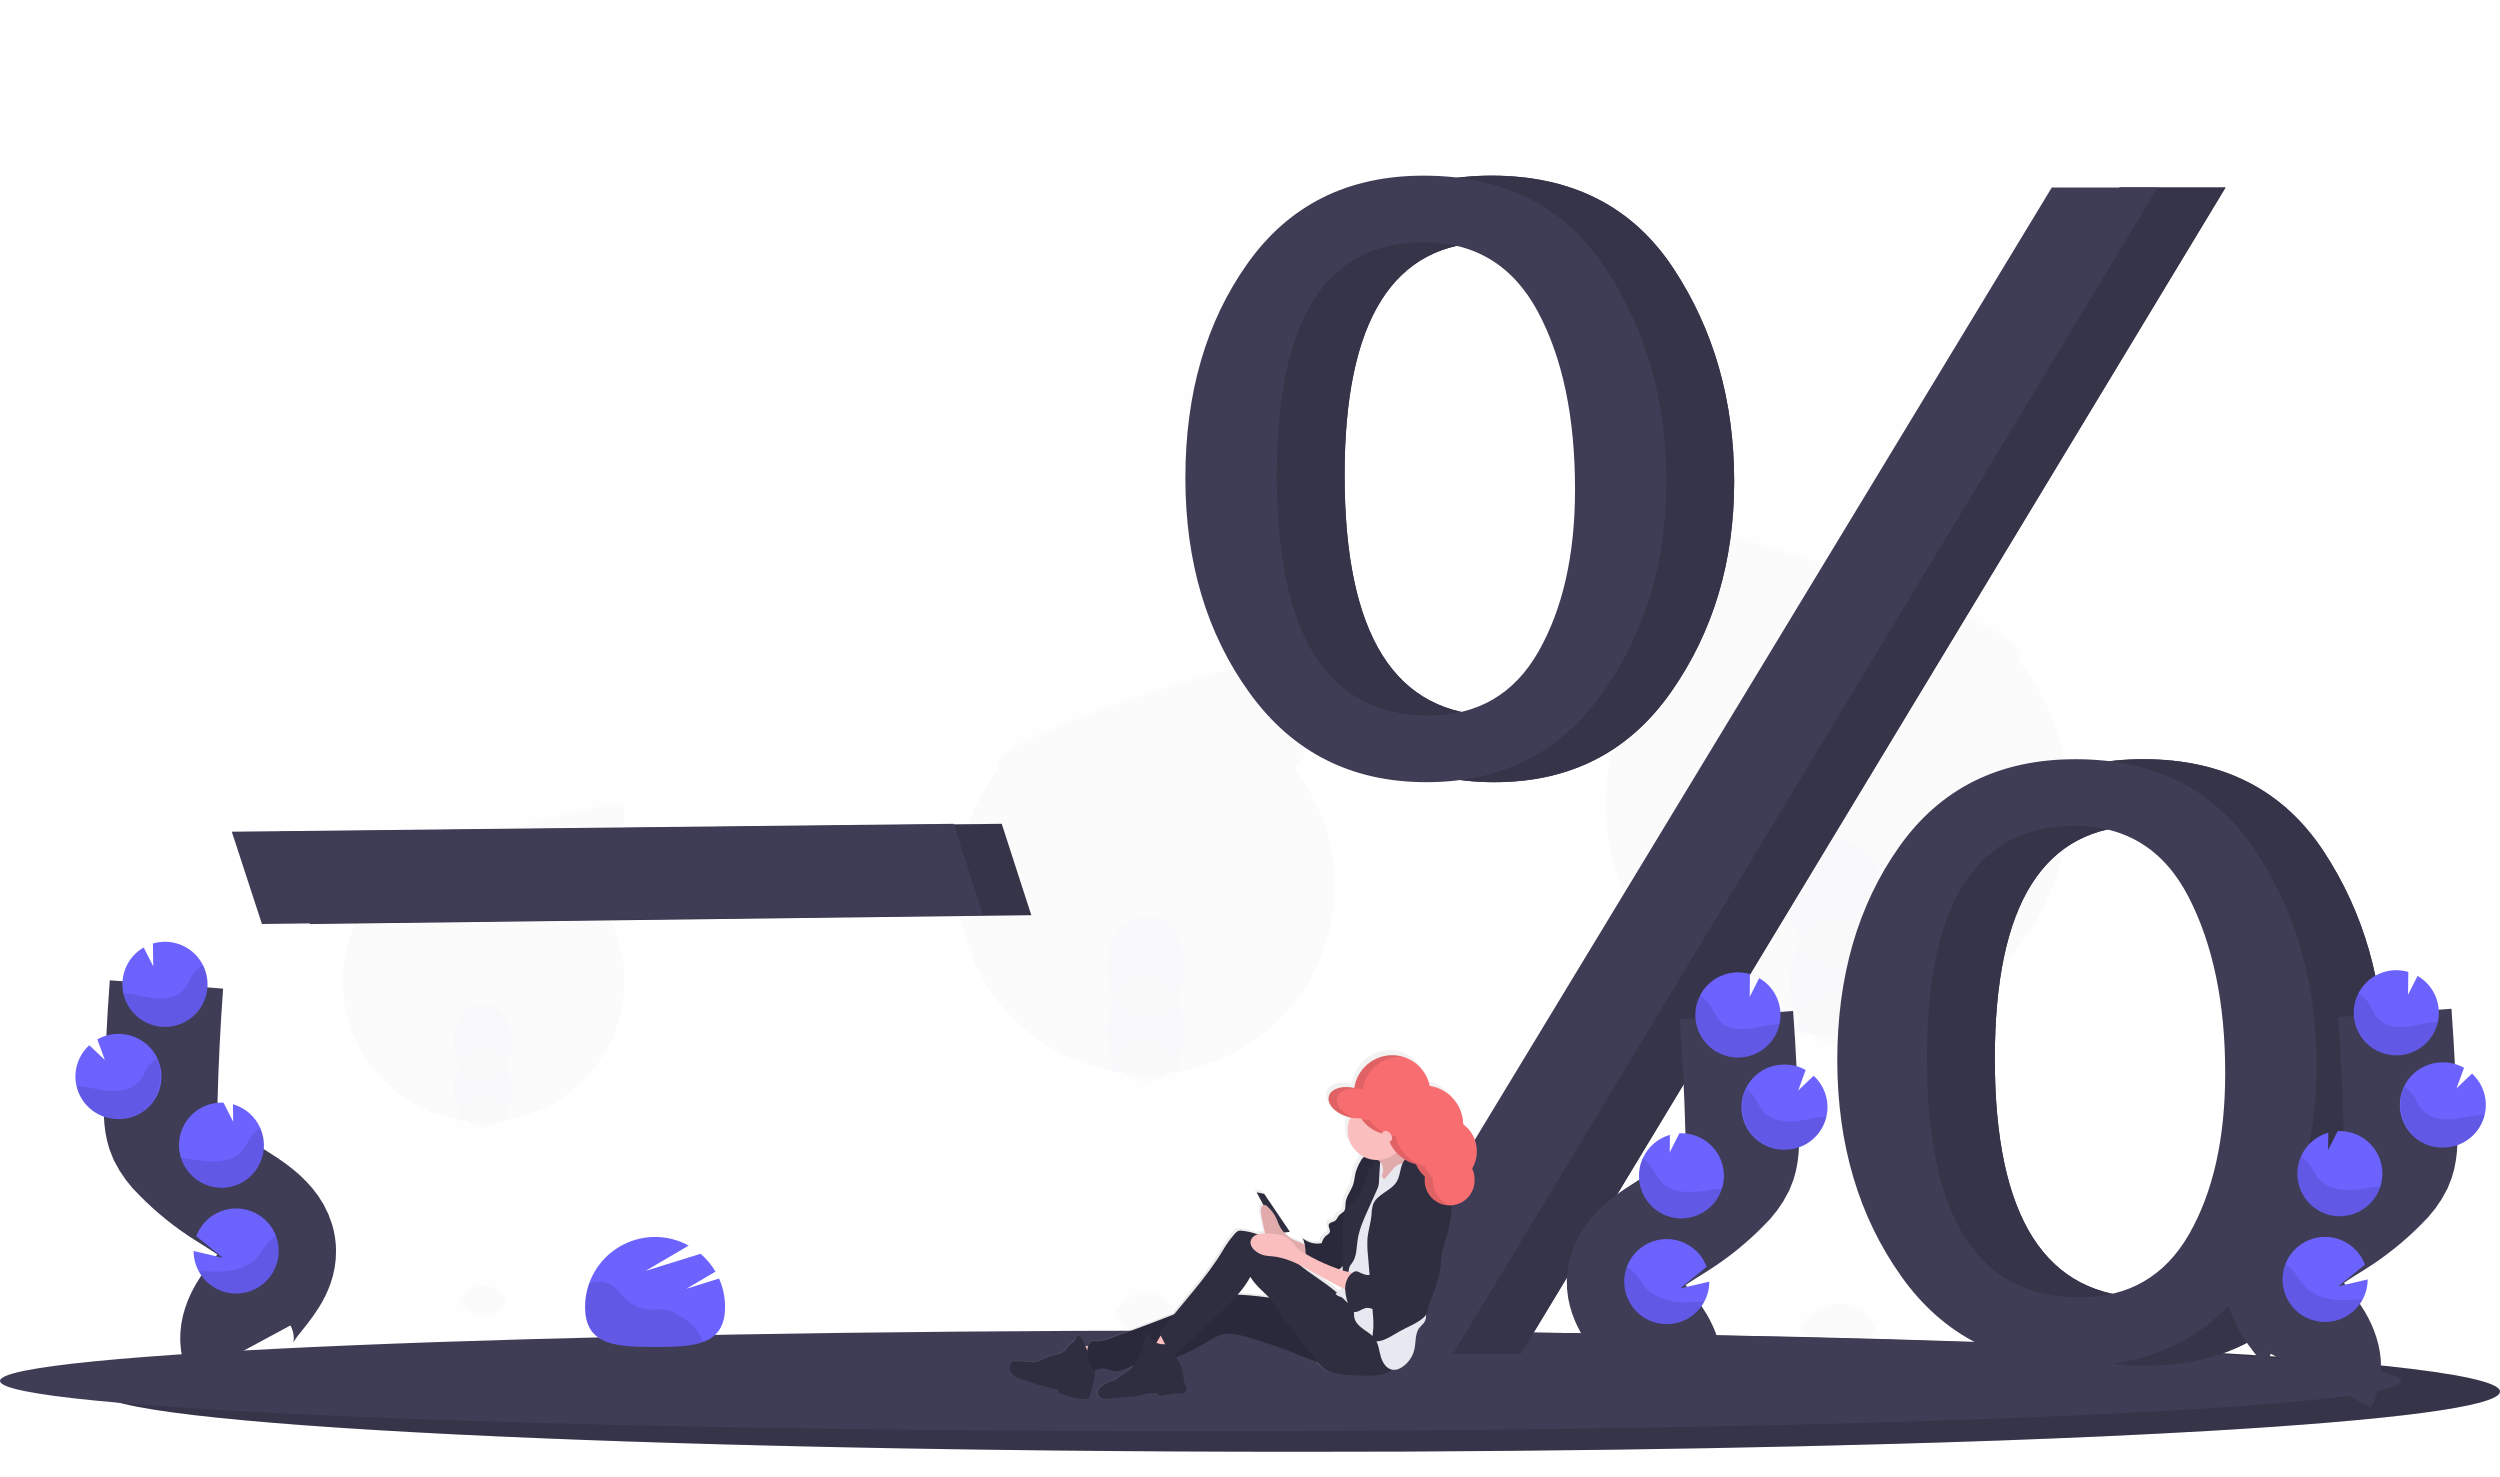<svg width="88" height="52" viewBox="0 0 88 52" fill="none" xmlns="http://www.w3.org/2000/svg">
<g clip-path="url(#clip0)">
<g opacity="0.1">
<path opacity="0.1" d="M64.7 50.347C65.64 50.347 66.401 49.35 66.401 48.121C66.401 46.892 65.64 45.895 64.7 45.895C63.761 45.895 62.999 46.892 62.999 48.121C62.999 49.35 63.761 50.347 64.7 50.347Z" fill="#3F3D56"/>
<path opacity="0.1" d="M66.046 38.599C66.284 38.186 66.408 37.716 66.404 37.239C66.404 36.007 65.643 35.013 64.703 35.013C63.764 35.013 63.003 36.009 63.003 37.239C62.998 37.716 63.121 38.185 63.358 38.599C63.126 39.015 63.003 39.483 63.003 39.959C63.003 40.435 63.126 40.904 63.358 41.319C63.126 41.735 63.003 42.203 63.003 42.68C63.003 43.156 63.126 43.624 63.358 44.04C63.121 44.454 62.998 44.923 63.003 45.401C63.003 46.632 63.765 47.626 64.703 47.626C65.642 47.626 66.404 46.63 66.404 45.401C66.409 44.923 66.286 44.454 66.049 44.04C66.282 43.624 66.404 43.156 66.404 42.68C66.404 42.203 66.282 41.735 66.049 41.319C66.282 40.904 66.404 40.435 66.404 39.959C66.404 39.483 66.282 39.015 66.049 38.599H66.046Z" fill="#3F3D56"/>
<path opacity="0.1" d="M64.7 36.745C65.64 36.745 66.401 35.748 66.401 34.519C66.401 33.289 65.64 32.293 64.7 32.293C63.761 32.293 62.999 33.289 62.999 34.519C62.999 35.748 63.761 36.745 64.7 36.745Z" fill="#3F3D56"/>
<path opacity="0.1" d="M64.7 34.023C65.64 34.023 66.401 33.027 66.401 31.798C66.401 30.568 65.64 29.572 64.7 29.572C63.761 29.572 62.999 30.568 62.999 31.798C62.999 33.027 63.761 34.023 64.7 34.023Z" fill="#3F3D56"/>
<path opacity="0.1" d="M71.066 13.18C71.298 12.884 71.509 12.573 71.699 12.248L67.233 11.514L72.066 11.55C72.529 10.541 72.782 9.449 72.808 8.339C72.835 7.23 72.634 6.126 72.22 5.097L65.736 8.458L71.716 4.065C71.156 3.098 70.402 2.256 69.503 1.593C68.603 0.93 67.576 0.458 66.487 0.209C65.397 -0.041 64.267 -0.063 63.169 0.143C62.07 0.349 61.025 0.778 60.1 1.405C59.174 2.032 58.388 2.843 57.789 3.787C57.191 4.731 56.793 5.789 56.62 6.893C56.448 7.998 56.505 9.126 56.787 10.207C57.07 11.289 57.572 12.301 58.262 13.18C57.9 13.64 57.589 14.138 57.334 14.665L63.133 17.679L56.95 15.6C56.514 16.883 56.406 18.254 56.635 19.59C56.863 20.925 57.421 22.183 58.258 23.248C57.313 24.449 56.726 25.892 56.562 27.412C56.399 28.932 56.666 30.467 57.334 31.842C58.002 33.217 59.043 34.376 60.339 35.187C61.634 35.998 63.132 36.428 64.66 36.428C66.189 36.428 67.686 35.998 68.982 35.187C70.278 34.376 71.319 33.217 71.987 31.842C72.654 30.467 72.922 28.932 72.758 27.412C72.595 25.892 72.007 24.449 71.062 23.248C72.191 21.812 72.805 20.039 72.805 18.212C72.805 16.386 72.191 14.613 71.062 13.177L71.066 13.18Z" fill="#6C63FF"/>
<path opacity="0.1" d="M56.519 18.216C56.517 20.043 57.131 21.817 58.262 23.251C57.317 24.453 56.73 25.896 56.566 27.415C56.403 28.935 56.67 30.47 57.338 31.845C58.006 33.22 59.047 34.379 60.342 35.19C61.638 36.001 63.136 36.431 64.664 36.431C66.193 36.431 67.69 36.001 68.986 35.19C70.281 34.379 71.323 33.22 71.99 31.845C72.658 30.47 72.926 28.935 72.762 27.415C72.599 25.896 72.011 24.453 71.066 23.251C72.157 21.865 56.519 17.301 56.519 18.216Z" fill="black"/>
</g>
<g opacity="0.1">
<path opacity="0.1" d="M17 47.966C17.572 47.966 18.035 47.36 18.035 46.611C18.035 45.863 17.572 45.256 17 45.256C16.429 45.256 15.965 45.863 15.965 46.611C15.965 47.36 16.429 47.966 17 47.966Z" fill="#3F3D56"/>
<path opacity="0.1" d="M17.823 40.815C17.968 40.563 18.042 40.277 18.04 39.986C18.04 39.238 17.578 38.631 17.004 38.631C16.43 38.631 15.969 39.238 15.969 39.986C15.966 40.277 16.041 40.563 16.185 40.815C16.044 41.068 15.969 41.353 15.969 41.643C15.969 41.933 16.044 42.218 16.185 42.471C16.044 42.724 15.969 43.009 15.969 43.299C15.969 43.589 16.044 43.874 16.185 44.127C16.041 44.379 15.966 44.664 15.969 44.955C15.969 45.704 16.431 46.31 17.004 46.31C17.577 46.31 18.04 45.704 18.04 44.955C18.043 44.664 17.968 44.379 17.823 44.127C17.965 43.874 18.04 43.589 18.04 43.299C18.04 43.009 17.965 42.724 17.823 42.471C17.965 42.218 18.04 41.933 18.04 41.643C18.04 41.353 17.965 41.068 17.823 40.815V40.815Z" fill="#3F3D56"/>
<path opacity="0.1" d="M17 39.685C17.572 39.685 18.035 39.079 18.035 38.33C18.035 37.582 17.572 36.975 17 36.975C16.429 36.975 15.965 37.582 15.965 38.33C15.965 39.079 16.429 39.685 17 39.685Z" fill="#3F3D56"/>
<path opacity="0.1" d="M17 38.029C17.572 38.029 18.035 37.423 18.035 36.674C18.035 35.926 17.572 35.319 17 35.319C16.429 35.319 15.965 35.926 15.965 36.674C15.965 37.423 16.429 38.029 17 38.029Z" fill="#3F3D56"/>
<path opacity="0.1" d="M13.127 25.34C12.985 25.16 12.857 24.97 12.742 24.772L15.462 24.326L12.52 24.348C12.238 23.734 12.085 23.07 12.069 22.395C12.052 21.72 12.174 21.048 12.425 20.422L16.37 22.47L12.73 19.791C13.072 19.203 13.53 18.691 14.078 18.287C14.626 17.884 15.251 17.597 15.914 17.446C16.577 17.294 17.264 17.28 17.933 17.406C18.601 17.531 19.237 17.793 19.8 18.174C20.363 18.556 20.842 19.049 21.206 19.624C21.571 20.198 21.813 20.841 21.918 21.514C22.023 22.186 21.988 22.872 21.817 23.53C21.645 24.189 21.34 24.805 20.92 25.34C21.14 25.62 21.329 25.922 21.485 26.243L17.954 28.078L21.719 26.815C21.983 27.596 22.049 28.431 21.909 29.244C21.77 30.057 21.43 30.823 20.92 31.471C21.495 32.203 21.853 33.081 21.952 34.006C22.052 34.931 21.889 35.866 21.482 36.703C21.076 37.54 20.442 38.245 19.653 38.739C18.865 39.233 17.953 39.495 17.023 39.495C16.092 39.495 15.18 39.233 14.392 38.739C13.603 38.245 12.969 37.54 12.563 36.703C12.156 35.866 11.993 34.931 12.093 34.006C12.192 33.081 12.55 32.203 13.125 31.471C12.438 30.597 12.064 29.517 12.064 28.405C12.064 27.294 12.438 26.214 13.125 25.34H13.127Z" fill="#6C63FF"/>
<path opacity="0.1" d="M21.981 28.405C21.982 29.518 21.608 30.598 20.92 31.471C21.495 32.203 21.853 33.081 21.952 34.006C22.052 34.931 21.889 35.866 21.482 36.703C21.076 37.54 20.442 38.245 19.653 38.739C18.864 39.233 17.953 39.495 17.022 39.495C16.092 39.495 15.18 39.233 14.392 38.739C13.603 38.245 12.969 37.54 12.562 36.703C12.156 35.866 11.993 34.931 12.093 34.006C12.192 33.081 12.55 32.203 13.125 31.471C12.461 30.631 21.981 27.849 21.981 28.405Z" fill="black"/>
</g>
<g opacity="0.1">
<path opacity="0.1" d="M40.328 49.146C41.093 49.146 41.713 48.334 41.713 47.333C41.713 46.331 41.093 45.52 40.328 45.52C39.563 45.52 38.943 46.331 38.943 47.333C38.943 48.334 39.563 49.146 40.328 49.146Z" fill="#3F3D56"/>
<path opacity="0.1" d="M41.425 39.575C41.617 39.238 41.717 38.855 41.713 38.467C41.713 37.466 41.097 36.654 40.327 36.654C39.557 36.654 38.941 37.466 38.941 38.467C38.938 38.856 39.037 39.238 39.231 39.575C39.041 39.914 38.942 40.296 38.942 40.684C38.942 41.072 39.041 41.453 39.231 41.792C39.041 42.13 38.942 42.512 38.942 42.9C38.942 43.288 39.041 43.669 39.231 44.008C39.037 44.345 38.938 44.728 38.941 45.117C38.941 46.117 39.562 46.93 40.327 46.93C41.093 46.93 41.713 46.117 41.713 45.117C41.717 44.728 41.617 44.345 41.425 44.008C41.614 43.669 41.713 43.288 41.713 42.9C41.713 42.512 41.614 42.131 41.425 41.792C41.614 41.453 41.713 41.072 41.713 40.684C41.713 40.296 41.614 39.914 41.425 39.575V39.575Z" fill="#3F3D56"/>
<path opacity="0.1" d="M40.328 38.064C41.093 38.064 41.713 37.252 41.713 36.251C41.713 35.25 41.093 34.438 40.328 34.438C39.563 34.438 38.943 35.25 38.943 36.251C38.943 37.252 39.563 38.064 40.328 38.064Z" fill="#3F3D56"/>
<path opacity="0.1" d="M40.328 35.847C41.093 35.847 41.713 35.036 41.713 34.034C41.713 33.033 41.093 32.221 40.328 32.221C39.563 32.221 38.943 33.033 38.943 34.034C38.943 35.036 39.563 35.847 40.328 35.847Z" fill="#3F3D56"/>
<path opacity="0.1" d="M35.146 18.867C34.957 18.627 34.784 18.373 34.63 18.108L38.27 17.511L34.334 17.54C33.956 16.718 33.75 15.828 33.728 14.924C33.706 14.02 33.869 13.121 34.207 12.282L39.488 15.022L34.617 11.441C35.072 10.651 35.685 9.962 36.419 9.419C37.152 8.876 37.989 8.49 38.878 8.285C39.767 8.08 40.689 8.061 41.586 8.228C42.483 8.396 43.336 8.746 44.092 9.258C44.847 9.77 45.489 10.432 45.976 11.203C46.464 11.974 46.788 12.838 46.927 13.74C47.066 14.642 47.018 15.562 46.785 16.445C46.552 17.327 46.14 18.151 45.574 18.867C45.868 19.242 46.122 19.648 46.33 20.078L41.605 22.532L46.643 20.838C46.997 21.884 47.084 23.001 46.898 24.089C46.711 25.177 46.256 26.201 45.574 27.069C46.343 28.048 46.822 29.223 46.955 30.461C47.088 31.699 46.87 32.95 46.326 34.07C45.782 35.19 44.934 36.134 43.879 36.795C42.823 37.455 41.603 37.806 40.358 37.806C39.113 37.806 37.893 37.455 36.838 36.795C35.782 36.134 34.934 35.19 34.39 34.07C33.846 32.95 33.628 31.699 33.761 30.461C33.894 29.223 34.373 28.048 35.143 27.069C34.223 25.899 33.723 24.455 33.723 22.967C33.723 21.479 34.223 20.034 35.143 18.864L35.146 18.867Z" fill="#6C63FF"/>
<path opacity="0.1" d="M46.993 22.97C46.995 24.458 46.495 25.904 45.574 27.072C46.343 28.051 46.822 29.226 46.955 30.464C47.088 31.702 46.87 32.953 46.326 34.073C45.782 35.193 44.934 36.137 43.879 36.798C42.823 37.459 41.603 37.809 40.358 37.809C39.113 37.809 37.893 37.459 36.838 36.798C35.782 36.137 34.934 35.193 34.39 34.073C33.846 32.953 33.628 31.702 33.761 30.464C33.894 29.226 34.373 28.051 35.143 27.072C34.254 25.944 46.993 22.225 46.993 22.97Z" fill="black"/>
</g>
<path d="M88 48.983C88 49.512 84.134 49.995 77.741 50.369C76.579 50.436 75.333 50.499 74.012 50.56C72.87 50.611 71.674 50.659 70.422 50.705C69.21 50.748 67.951 50.788 66.646 50.825C62.524 50.943 57.967 51.028 53.126 51.07C51.951 51.081 50.76 51.089 49.554 51.095C48.298 51.1 47.027 51.103 45.742 51.102C22.403 51.102 3.484 50.155 3.484 48.985C3.484 47.816 22.403 46.868 45.742 46.868C55.79 46.868 65.017 47.044 72.269 47.337L73.062 47.369H73.067C82.203 47.756 88 48.339 88 48.983Z" fill="#3F3D56"/>
<path opacity="0.15" d="M88 48.983C88 49.512 84.134 49.995 77.741 50.369C76.579 50.436 75.333 50.499 74.012 50.56C72.87 50.611 71.674 50.659 70.422 50.705C69.21 50.748 67.951 50.788 66.646 50.825C62.524 50.943 57.967 51.028 53.126 51.07C51.951 51.081 50.76 51.089 49.554 51.095C48.298 51.1 47.027 51.103 45.742 51.102C22.403 51.102 3.484 50.155 3.484 48.985C3.484 47.816 22.403 46.868 45.742 46.868C55.79 46.868 65.017 47.044 72.269 47.337L73.062 47.369H73.067C82.203 47.756 88 48.339 88 48.983Z" fill="black"/>
<path d="M84.516 48.61C84.516 49.052 80.65 49.457 74.257 49.765C73.095 49.821 71.849 49.874 70.529 49.924C69.386 49.968 68.19 50.008 66.939 50.046C65.727 50.082 64.468 50.115 63.163 50.147C59.04 50.245 54.483 50.316 49.642 50.352C48.468 50.36 47.278 50.367 46.07 50.372C44.814 50.376 43.543 50.379 42.258 50.379C18.92 50.379 0 49.586 0 48.608C0 47.629 18.92 46.837 42.258 46.837C52.306 46.837 61.533 46.984 68.785 47.229L69.579 47.256H69.584C78.723 47.585 84.516 48.069 84.516 48.61Z" fill="#3F3D56"/>
<path d="M10.914 32.525L9.853 29.276L35.26 28.998L36.301 32.214L10.914 32.525Z" fill="#3F3D56"/>
<path opacity="0.15" d="M10.914 32.525L9.853 29.276L35.26 28.998L36.301 32.214L10.914 32.525Z" fill="black"/>
<path d="M9.22 32.525L8.159 29.276L33.566 28.998L34.607 32.214L9.22 32.525Z" fill="#3F3D56"/>
<path d="M52.593 27.533C49.966 27.533 47.896 26.491 46.382 24.405C44.869 22.32 44.112 19.794 44.112 16.826C44.112 13.839 44.844 11.318 46.308 9.263C47.771 7.208 49.836 6.181 52.502 6.183C55.329 6.183 57.459 7.266 58.892 9.431C60.325 11.597 61.042 14.103 61.043 16.95C61.043 19.777 60.301 22.248 58.818 24.363C57.334 26.478 55.26 27.535 52.593 27.533ZM52.67 25.187C54.398 25.187 55.69 24.434 56.545 22.928C57.4 21.421 57.828 19.522 57.828 17.23C57.828 14.68 57.39 12.591 56.515 10.964C55.64 9.338 54.298 8.524 52.488 8.524C49.05 8.524 47.33 11.255 47.33 16.718C47.33 22.365 49.109 25.188 52.669 25.187H52.67ZM53.535 47.652H49.736L74.61 6.601H78.338L53.535 47.652ZM75.541 48.074C72.874 48.074 70.796 47.021 69.305 44.917C67.814 42.813 67.065 40.286 67.059 37.337C67.059 34.37 67.786 31.859 69.239 29.804C70.693 27.749 72.763 26.722 75.449 26.724C78.256 26.724 80.371 27.807 81.795 29.972C83.218 32.138 83.93 34.644 83.93 37.49C83.93 40.299 83.194 42.765 81.72 44.889C80.246 47.014 78.186 48.075 75.539 48.074H75.541ZM75.585 45.668C77.305 45.668 78.59 44.927 79.44 43.447C80.289 41.966 80.714 40.074 80.714 37.772C80.714 35.309 80.284 33.242 79.424 31.574C78.564 29.905 77.225 29.07 75.406 29.067C71.947 29.067 70.218 31.799 70.218 37.262C70.217 42.866 72.005 45.668 75.584 45.668H75.585Z" fill="#3F3D56"/>
<path d="M52.593 27.533C49.966 27.533 47.896 26.491 46.382 24.405C44.869 22.32 44.112 19.794 44.112 16.826C44.112 13.839 44.844 11.318 46.308 9.263C47.771 7.208 49.836 6.181 52.502 6.183C55.329 6.183 57.459 7.266 58.892 9.431C60.325 11.597 61.042 14.103 61.043 16.95C61.043 19.777 60.301 22.248 58.818 24.363C57.334 26.478 55.26 27.535 52.593 27.533ZM52.67 25.187C54.398 25.187 55.69 24.434 56.545 22.928C57.4 21.421 57.828 19.522 57.828 17.23C57.828 14.68 57.39 12.591 56.515 10.964C55.64 9.338 54.298 8.524 52.488 8.524C49.05 8.524 47.33 11.255 47.33 16.718C47.33 22.365 49.109 25.188 52.669 25.187H52.67ZM53.535 47.652H49.736L74.61 6.601H78.338L53.535 47.652ZM75.541 48.074C72.874 48.074 70.796 47.021 69.305 44.917C67.814 42.813 67.065 40.286 67.059 37.337C67.059 34.37 67.786 31.859 69.239 29.804C70.693 27.749 72.763 26.722 75.449 26.724C78.256 26.724 80.371 27.807 81.795 29.972C83.218 32.138 83.93 34.644 83.93 37.49C83.93 40.299 83.194 42.765 81.72 44.889C80.246 47.014 78.186 48.075 75.539 48.074H75.541ZM75.585 45.668C77.305 45.668 78.59 44.927 79.44 43.447C80.289 41.966 80.714 40.074 80.714 37.772C80.714 35.309 80.284 33.242 79.424 31.574C78.564 29.905 77.225 29.07 75.406 29.067C71.947 29.067 70.218 31.799 70.218 37.262C70.217 42.866 72.005 45.668 75.584 45.668H75.585Z" fill="#3F3D56"/>
<path opacity="0.15" d="M52.593 27.533C49.966 27.533 47.896 26.491 46.382 24.405C44.869 22.32 44.112 19.794 44.112 16.826C44.112 13.839 44.844 11.318 46.308 9.263C47.771 7.208 49.836 6.181 52.502 6.183C55.329 6.183 57.459 7.266 58.892 9.431C60.325 11.597 61.042 14.103 61.043 16.95C61.043 19.777 60.301 22.248 58.818 24.363C57.334 26.478 55.26 27.535 52.593 27.533ZM52.67 25.187C54.398 25.187 55.69 24.434 56.545 22.928C57.4 21.421 57.828 19.522 57.828 17.23C57.828 14.68 57.39 12.591 56.515 10.964C55.64 9.338 54.298 8.524 52.488 8.524C49.05 8.524 47.33 11.255 47.33 16.718C47.33 22.365 49.109 25.188 52.669 25.187H52.67ZM53.535 47.652H49.736L74.61 6.601H78.338L53.535 47.652ZM75.541 48.074C72.874 48.074 70.796 47.021 69.305 44.917C67.814 42.813 67.065 40.286 67.059 37.337C67.059 34.37 67.786 31.859 69.239 29.804C70.693 27.749 72.763 26.722 75.449 26.724C78.256 26.724 80.371 27.807 81.795 29.972C83.218 32.138 83.93 34.644 83.93 37.49C83.93 40.299 83.194 42.765 81.72 44.889C80.246 47.014 78.186 48.075 75.539 48.074H75.541ZM75.585 45.668C77.305 45.668 78.59 44.927 79.44 43.447C80.289 41.966 80.714 40.074 80.714 37.772C80.714 35.309 80.284 33.242 79.424 31.574C78.564 29.905 77.225 29.07 75.406 29.067C71.947 29.067 70.218 31.799 70.218 37.262C70.217 42.866 72.005 45.668 75.584 45.668H75.585Z" fill="black"/>
<path d="M50.206 27.533C47.58 27.533 45.509 26.491 43.995 24.405C42.482 22.32 41.725 19.794 41.725 16.826C41.725 13.839 42.457 11.318 43.921 9.263C45.385 7.208 47.45 6.181 50.115 6.183C52.943 6.183 55.073 7.266 56.506 9.431C57.939 11.597 58.656 14.103 58.656 16.95C58.656 19.777 57.914 22.248 56.431 24.363C54.948 26.478 52.873 27.535 50.206 27.533ZM50.283 25.187C52.011 25.187 53.303 24.434 54.158 22.928C55.013 21.421 55.441 19.522 55.441 17.23C55.441 14.68 55.003 12.591 54.128 10.964C53.253 9.338 51.911 8.524 50.102 8.524C46.663 8.524 44.943 11.255 44.943 16.718C44.943 22.365 46.723 25.188 50.282 25.187H50.283ZM51.149 47.652H47.349L72.223 6.601H75.951L51.149 47.652ZM73.154 48.074C70.488 48.074 68.409 47.021 66.918 44.917C65.427 42.813 64.678 40.286 64.672 37.337C64.672 34.37 65.399 31.859 66.853 29.804C68.306 27.749 70.376 26.722 73.062 26.724C75.87 26.724 77.985 27.807 79.408 29.972C80.831 32.138 81.543 34.644 81.544 37.49C81.544 40.299 80.807 42.765 79.333 44.889C77.86 47.014 75.8 48.075 73.153 48.074H73.154ZM73.199 45.668C74.919 45.668 76.204 44.927 77.053 43.447C77.902 41.966 78.327 40.074 78.327 37.772C78.327 35.309 77.897 33.242 77.038 31.574C76.178 29.905 74.838 29.07 73.018 29.067C69.559 29.067 67.829 31.799 67.829 37.262C67.829 42.866 69.619 45.668 73.197 45.668H73.199Z" fill="#3F3D56"/>
<path d="M58.518 48.682C58.835 48.094 58.475 47.374 58.061 46.849C57.647 46.323 57.142 45.778 57.152 45.109C57.168 44.149 58.187 43.582 59 43.072C59.605 42.694 60.162 42.246 60.661 41.737C60.87 41.541 61.043 41.309 61.172 41.053C61.34 40.678 61.335 40.25 61.326 39.839C61.29 38.468 61.223 37.098 61.123 35.731" stroke="#3F3D56" stroke-width="4" stroke-miterlimit="10"/>
<path d="M62.672 35.656C62.66 35.405 62.586 35.161 62.455 34.947C62.324 34.732 62.142 34.554 61.924 34.429L61.589 35.092L61.599 34.288C61.438 34.242 61.272 34.222 61.105 34.229C60.809 34.243 60.524 34.344 60.285 34.52C60.047 34.696 59.866 34.939 59.766 35.218C59.665 35.497 59.65 35.799 59.721 36.087C59.792 36.374 59.947 36.634 60.166 36.834C60.386 37.033 60.659 37.163 60.952 37.207C61.245 37.252 61.544 37.208 61.813 37.082C62.081 36.956 62.306 36.753 62.459 36.499C62.611 36.245 62.686 35.952 62.672 35.656V35.656Z" fill="#6C63FF"/>
<path d="M60 45.799C59.843 46.104 59.586 46.346 59.271 46.484C58.957 46.623 58.604 46.648 58.273 46.557C57.942 46.467 57.652 46.265 57.452 45.985C57.252 45.706 57.154 45.367 57.174 45.024C57.195 44.681 57.333 44.355 57.565 44.102C57.797 43.849 58.109 43.683 58.448 43.632C58.788 43.582 59.135 43.649 59.431 43.824C59.727 43.999 59.953 44.27 60.073 44.592L59.136 45.354L60.168 45.113C60.168 45.352 60.11 45.587 60 45.799V45.799Z" fill="#6C63FF"/>
<path d="M59.26 42.888C59.064 42.897 58.867 42.867 58.682 42.8C58.497 42.734 58.327 42.631 58.181 42.499C58.036 42.366 57.918 42.206 57.834 42.028C57.751 41.85 57.703 41.657 57.694 41.461C57.682 41.226 57.726 40.992 57.823 40.778C57.912 40.578 58.045 40.4 58.21 40.256C58.376 40.113 58.571 40.007 58.782 39.947L58.774 40.563L59.113 39.892C59.51 39.873 59.898 40.013 60.192 40.281C60.486 40.548 60.661 40.922 60.68 41.319C60.699 41.715 60.559 42.103 60.291 42.397C60.024 42.691 59.65 42.867 59.253 42.885L59.26 42.888Z" fill="#6C63FF"/>
<path d="M62.897 40.468C62.699 40.481 62.499 40.455 62.31 40.39C62.122 40.325 61.948 40.223 61.8 40.09C61.651 39.958 61.53 39.797 61.445 39.617C61.359 39.437 61.31 39.241 61.301 39.042C61.291 38.843 61.322 38.644 61.39 38.457C61.459 38.27 61.564 38.098 61.7 37.952C61.835 37.806 61.999 37.688 62.18 37.606C62.362 37.524 62.558 37.479 62.757 37.474C63.037 37.46 63.315 37.526 63.559 37.664L63.295 38.389L63.84 37.866C64.132 38.133 64.307 38.505 64.326 38.9C64.332 39.039 64.319 39.178 64.287 39.313C64.213 39.63 64.037 39.915 63.786 40.123C63.535 40.332 63.223 40.453 62.897 40.468V40.468Z" fill="#6C63FF"/>
<path opacity="0.1" d="M62.47 36.055C62.124 36.093 61.788 36.201 61.441 36.222C61.094 36.244 60.713 36.161 60.493 35.891C60.375 35.746 60.316 35.562 60.216 35.403C60.122 35.256 59.992 35.134 59.839 35.048C59.743 35.238 59.688 35.447 59.679 35.659C59.67 35.872 59.706 36.084 59.785 36.282C59.864 36.479 59.984 36.658 60.138 36.805C60.291 36.953 60.474 37.066 60.675 37.137C60.875 37.208 61.089 37.236 61.301 37.218C61.513 37.2 61.719 37.138 61.905 37.034C62.091 36.931 62.253 36.788 62.379 36.617C62.506 36.446 62.595 36.25 62.64 36.042C62.583 36.045 62.527 36.049 62.47 36.055Z" fill="black"/>
<path opacity="0.1" d="M62.897 40.468C62.639 40.48 62.382 40.424 62.151 40.308C61.921 40.191 61.724 40.017 61.581 39.802C61.438 39.587 61.352 39.338 61.333 39.08C61.314 38.823 61.362 38.564 61.472 38.331C61.591 38.411 61.693 38.514 61.773 38.632C61.88 38.793 61.945 38.98 62.07 39.127C62.301 39.402 62.702 39.492 63.063 39.475C63.425 39.459 63.774 39.356 64.134 39.321C64.184 39.317 64.235 39.314 64.288 39.312C64.214 39.63 64.038 39.915 63.787 40.123C63.536 40.332 63.223 40.453 62.897 40.468V40.468Z" fill="black"/>
<path opacity="0.1" d="M59.26 42.888C59.064 42.897 58.867 42.867 58.682 42.8C58.497 42.734 58.327 42.631 58.181 42.499C58.036 42.366 57.918 42.206 57.834 42.028C57.751 41.85 57.703 41.657 57.694 41.461C57.682 41.226 57.726 40.992 57.823 40.778C57.946 40.86 58.054 40.965 58.139 41.086C58.255 41.25 58.329 41.439 58.465 41.591C58.718 41.872 59.142 41.971 59.525 41.962C59.908 41.953 60.253 41.864 60.622 41.835C60.531 42.129 60.351 42.388 60.107 42.576C59.864 42.764 59.568 42.873 59.26 42.888V42.888Z" fill="black"/>
<path opacity="0.1" d="M60 45.798C59.826 46.141 59.527 46.404 59.164 46.532C58.802 46.66 58.404 46.644 58.053 46.487C57.702 46.33 57.425 46.044 57.279 45.688C57.133 45.332 57.129 44.934 57.269 44.576C57.392 44.657 57.503 44.756 57.597 44.869C57.74 45.043 57.834 45.24 57.998 45.402C58.306 45.702 58.799 45.826 59.24 45.838C59.494 45.84 59.748 45.827 60 45.798V45.798Z" fill="black"/>
<path d="M81.692 48.605C82.01 48.017 81.649 47.297 81.235 46.772C80.821 46.246 80.316 45.701 80.327 45.032C80.342 44.072 81.361 43.505 82.174 42.995C82.779 42.617 83.337 42.169 83.836 41.66C84.045 41.464 84.218 41.233 84.346 40.977C84.515 40.601 84.509 40.173 84.5 39.762C84.465 38.391 84.397 37.022 84.297 35.654" stroke="#3F3D56" stroke-width="4" stroke-miterlimit="10"/>
<path d="M85.846 35.579C85.834 35.328 85.76 35.084 85.629 34.87C85.499 34.655 85.316 34.477 85.098 34.352L84.763 35.015L84.773 34.212C84.612 34.165 84.446 34.145 84.279 34.152C83.983 34.166 83.698 34.267 83.46 34.443C83.221 34.619 83.04 34.862 82.94 35.141C82.839 35.42 82.824 35.722 82.895 36.01C82.966 36.297 83.121 36.557 83.341 36.757C83.56 36.956 83.833 37.086 84.126 37.13C84.419 37.175 84.719 37.131 84.987 37.005C85.255 36.879 85.48 36.676 85.632 36.422C85.785 36.168 85.86 35.875 85.846 35.579V35.579Z" fill="#6C63FF"/>
<path d="M83.174 45.721C83.017 46.027 82.76 46.269 82.445 46.407C82.13 46.545 81.778 46.571 81.447 46.48C81.115 46.39 80.825 46.188 80.625 45.908C80.425 45.629 80.327 45.289 80.348 44.947C80.368 44.604 80.506 44.278 80.738 44.025C80.97 43.772 81.282 43.606 81.622 43.555C81.962 43.505 82.309 43.572 82.605 43.747C82.9 43.922 83.127 44.193 83.246 44.515L82.31 45.276L83.342 45.036C83.342 45.275 83.284 45.51 83.174 45.721V45.721Z" fill="#6C63FF"/>
<path d="M82.434 42.811C82.238 42.82 82.041 42.79 81.856 42.724C81.671 42.657 81.501 42.554 81.355 42.422C81.21 42.289 81.092 42.13 81.008 41.951C80.925 41.773 80.877 41.581 80.868 41.384C80.856 41.149 80.9 40.915 80.997 40.701C81.086 40.501 81.219 40.323 81.384 40.179C81.55 40.036 81.745 39.93 81.956 39.87L81.948 40.486L82.287 39.815H82.291C82.488 39.806 82.684 39.835 82.869 39.902C83.054 39.969 83.225 40.071 83.37 40.204C83.516 40.336 83.633 40.496 83.717 40.674C83.801 40.852 83.849 41.045 83.858 41.242C83.867 41.438 83.838 41.635 83.771 41.82C83.704 42.005 83.602 42.175 83.469 42.32C83.337 42.466 83.177 42.584 82.999 42.667C82.821 42.751 82.628 42.799 82.431 42.808L82.434 42.811Z" fill="#6C63FF"/>
<path d="M86.072 40.391C85.873 40.404 85.673 40.377 85.485 40.313C85.296 40.248 85.123 40.146 84.974 40.013C84.825 39.88 84.704 39.719 84.619 39.539C84.533 39.359 84.484 39.164 84.475 38.965C84.466 38.766 84.496 38.567 84.564 38.38C84.633 38.193 84.738 38.021 84.874 37.875C85.009 37.729 85.173 37.611 85.354 37.529C85.536 37.447 85.732 37.402 85.931 37.397C86.211 37.383 86.49 37.449 86.734 37.587L86.469 38.312L87.014 37.789C87.306 38.056 87.481 38.428 87.5 38.823C87.507 38.962 87.493 39.101 87.461 39.236C87.387 39.553 87.211 39.838 86.96 40.046C86.709 40.255 86.397 40.376 86.072 40.391V40.391Z" fill="#6C63FF"/>
<path opacity="0.1" d="M85.644 35.978C85.298 36.016 84.963 36.124 84.615 36.145C84.268 36.167 83.887 36.084 83.668 35.814C83.549 35.669 83.49 35.485 83.39 35.326C83.296 35.179 83.166 35.057 83.013 34.971C82.917 35.161 82.862 35.369 82.853 35.582C82.844 35.795 82.88 36.007 82.959 36.205C83.038 36.402 83.158 36.581 83.311 36.728C83.465 36.876 83.648 36.989 83.849 37.06C84.049 37.131 84.263 37.159 84.475 37.141C84.687 37.123 84.893 37.061 85.079 36.957C85.265 36.853 85.427 36.711 85.553 36.54C85.68 36.369 85.769 36.173 85.814 35.965C85.757 35.968 85.701 35.972 85.644 35.978Z" fill="black"/>
<path opacity="0.1" d="M86.072 40.391C85.813 40.403 85.556 40.347 85.326 40.231C85.095 40.114 84.899 39.94 84.755 39.725C84.612 39.51 84.527 39.261 84.507 39.003C84.488 38.746 84.536 38.487 84.646 38.254C84.765 38.334 84.867 38.436 84.947 38.555C85.054 38.716 85.119 38.903 85.245 39.05C85.476 39.325 85.877 39.415 86.238 39.398C86.599 39.382 86.948 39.279 87.309 39.244C87.359 39.24 87.41 39.237 87.463 39.235C87.388 39.553 87.212 39.838 86.961 40.047C86.71 40.255 86.398 40.376 86.072 40.391V40.391Z" fill="black"/>
<path opacity="0.1" d="M82.434 42.811C82.238 42.82 82.041 42.79 81.856 42.724C81.671 42.657 81.501 42.554 81.355 42.422C81.21 42.289 81.092 42.13 81.008 41.951C80.925 41.773 80.877 41.581 80.868 41.384C80.856 41.149 80.9 40.915 80.997 40.701C81.12 40.783 81.228 40.888 81.313 41.009C81.43 41.173 81.503 41.362 81.639 41.514C81.891 41.795 82.317 41.894 82.699 41.885C83.07 41.877 83.427 41.787 83.796 41.758C83.705 42.052 83.525 42.311 83.281 42.499C83.038 42.688 82.742 42.796 82.434 42.811V42.811Z" fill="black"/>
<path opacity="0.1" d="M83.174 45.721C83 46.064 82.701 46.327 82.338 46.455C81.976 46.583 81.578 46.567 81.227 46.41C80.876 46.252 80.599 45.967 80.453 45.611C80.307 45.255 80.303 44.857 80.443 44.499C80.566 44.58 80.677 44.679 80.772 44.792C80.914 44.966 81.008 45.163 81.173 45.325C81.481 45.625 81.973 45.749 82.414 45.761C82.668 45.763 82.922 45.75 83.174 45.721V45.721Z" fill="black"/>
<path d="M8.464 47.605C8.146 47.016 8.507 46.296 8.921 45.771C9.335 45.245 9.84 44.7 9.829 44.031C9.814 43.071 8.795 42.504 7.982 41.994C7.377 41.617 6.819 41.168 6.32 40.659C6.111 40.463 5.938 40.232 5.81 39.975C5.641 39.6 5.647 39.172 5.656 38.761C5.691 37.39 5.759 36.02 5.859 34.653" stroke="#3F3D56" stroke-width="4" stroke-miterlimit="10"/>
<path d="M4.31 34.578C4.322 34.327 4.396 34.083 4.527 33.869C4.657 33.654 4.84 33.476 5.058 33.351L5.393 34.014L5.383 33.211C5.543 33.164 5.71 33.144 5.877 33.151C6.173 33.165 6.458 33.267 6.696 33.443C6.935 33.618 7.116 33.861 7.216 34.14C7.317 34.419 7.332 34.721 7.261 35.009C7.189 35.296 7.034 35.556 6.815 35.756C6.596 35.955 6.323 36.085 6.03 36.129C5.737 36.174 5.437 36.13 5.169 36.004C4.901 35.878 4.676 35.675 4.523 35.421C4.37 35.167 4.296 34.874 4.31 34.578V34.578Z" fill="#6C63FF"/>
<path d="M6.982 44.721C7.139 45.026 7.396 45.268 7.711 45.406C8.025 45.545 8.378 45.57 8.709 45.48C9.04 45.389 9.33 45.187 9.53 44.907C9.73 44.628 9.828 44.289 9.808 43.946C9.787 43.603 9.649 43.277 9.417 43.024C9.185 42.771 8.873 42.605 8.534 42.554C8.194 42.504 7.847 42.572 7.551 42.746C7.255 42.921 7.029 43.192 6.909 43.514L7.845 44.276L6.814 44.035C6.814 44.274 6.872 44.509 6.982 44.721V44.721Z" fill="#6C63FF"/>
<path d="M7.721 41.81C7.918 41.819 8.114 41.789 8.3 41.723C8.485 41.656 8.655 41.553 8.8 41.421C8.946 41.288 9.064 41.129 9.147 40.95C9.231 40.772 9.279 40.58 9.288 40.383C9.3 40.148 9.255 39.914 9.159 39.7C9.069 39.5 8.937 39.322 8.771 39.178C8.606 39.035 8.41 38.929 8.2 38.869L8.208 39.485L7.868 38.814C7.471 38.795 7.083 38.935 6.79 39.203C6.496 39.47 6.32 39.844 6.302 40.241C6.283 40.638 6.423 41.026 6.691 41.319C6.958 41.613 7.331 41.789 7.728 41.807L7.721 41.81Z" fill="#6C63FF"/>
<path d="M4.084 39.39C4.283 39.403 4.483 39.376 4.671 39.311C4.86 39.247 5.033 39.145 5.182 39.012C5.331 38.879 5.452 38.718 5.537 38.538C5.623 38.358 5.672 38.163 5.681 37.964C5.69 37.765 5.66 37.566 5.591 37.379C5.523 37.192 5.418 37.02 5.282 36.874C5.147 36.728 4.983 36.61 4.802 36.528C4.62 36.446 4.424 36.401 4.225 36.395C3.946 36.383 3.669 36.449 3.426 36.586L3.691 37.311L3.142 36.791C2.85 37.057 2.675 37.428 2.656 37.822C2.649 37.961 2.662 38.1 2.695 38.235C2.769 38.552 2.945 38.837 3.196 39.045C3.447 39.254 3.759 39.374 4.084 39.39Z" fill="#6C63FF"/>
<path opacity="0.1" d="M4.512 34.977C4.857 35.015 5.193 35.123 5.54 35.145C5.888 35.166 6.269 35.083 6.488 34.813C6.607 34.668 6.665 34.484 6.765 34.325C6.86 34.178 6.989 34.056 7.142 33.971C7.239 34.16 7.293 34.369 7.303 34.581C7.312 34.794 7.276 35.006 7.197 35.204C7.118 35.401 6.998 35.58 6.844 35.727C6.691 35.875 6.508 35.988 6.307 36.059C6.106 36.13 5.893 36.158 5.681 36.14C5.469 36.123 5.263 36.06 5.077 35.956C4.891 35.853 4.729 35.711 4.602 35.54C4.475 35.368 4.387 35.172 4.342 34.964C4.399 34.968 4.455 34.971 4.512 34.977Z" fill="black"/>
<path opacity="0.1" d="M4.084 39.39C4.343 39.402 4.599 39.347 4.83 39.23C5.061 39.113 5.257 38.939 5.4 38.724C5.544 38.509 5.629 38.26 5.648 38.003C5.667 37.745 5.62 37.486 5.509 37.253C5.391 37.333 5.289 37.436 5.208 37.554C5.101 37.715 5.037 37.902 4.911 38.05C4.68 38.324 4.279 38.414 3.918 38.398C3.557 38.381 3.207 38.278 2.847 38.244C2.797 38.239 2.746 38.236 2.693 38.234C2.768 38.552 2.944 38.837 3.195 39.046C3.446 39.254 3.758 39.375 4.084 39.39V39.39Z" fill="black"/>
<path opacity="0.1" d="M7.721 41.81C7.918 41.819 8.114 41.789 8.299 41.723C8.485 41.656 8.655 41.553 8.8 41.421C8.946 41.288 9.064 41.129 9.147 40.95C9.231 40.773 9.279 40.58 9.288 40.383C9.3 40.148 9.255 39.914 9.159 39.7C9.035 39.782 8.928 39.887 8.842 40.008C8.726 40.172 8.653 40.361 8.517 40.513C8.264 40.794 7.839 40.894 7.456 40.884C7.085 40.877 6.728 40.786 6.359 40.757C6.451 41.051 6.631 41.31 6.874 41.498C7.118 41.687 7.414 41.795 7.721 41.81V41.81Z" fill="black"/>
<path opacity="0.1" d="M6.981 44.721C7.156 45.063 7.455 45.326 7.818 45.454C8.18 45.582 8.578 45.566 8.929 45.409C9.28 45.252 9.557 44.966 9.703 44.61C9.849 44.255 9.852 43.856 9.713 43.498C9.59 43.579 9.479 43.678 9.384 43.791C9.242 43.965 9.148 44.163 8.983 44.324C8.675 44.624 8.182 44.748 7.742 44.76C7.488 44.762 7.234 44.749 6.981 44.721V44.721Z" fill="black"/>
<path d="M51.853 40.39C51.855 40.203 51.812 40.019 51.73 39.852C51.647 39.684 51.526 39.538 51.377 39.426C51.359 38.72 50.855 38.143 50.208 38.054C50.158 37.814 50.045 37.592 49.882 37.409C49.719 37.226 49.511 37.09 49.278 37.013V37.013C49.221 36.995 49.163 36.982 49.105 36.972H49.088L49.057 36.968H49.032H49.007H48.974H48.954H48.899C48.238 36.968 47.689 37.474 47.575 38.139C47.148 38.041 46.756 38.169 46.686 38.439C46.668 38.511 46.672 38.586 46.698 38.655C46.77 38.865 47.006 39.065 47.325 39.164L47.367 39.177C47.388 39.183 47.408 39.187 47.429 39.192H47.443C47.326 39.442 47.309 39.728 47.397 39.991C47.484 40.253 47.669 40.472 47.913 40.602C47.904 40.607 47.895 40.613 47.886 40.619C47.846 40.656 47.815 40.7 47.793 40.749C47.716 40.884 47.656 41.029 47.615 41.179C47.584 41.308 47.579 41.442 47.538 41.569C47.468 41.8 47.288 42.003 47.267 42.248C47.258 42.358 47.275 42.486 47.197 42.561C47.178 42.578 47.157 42.593 47.136 42.606C47.081 42.644 47.035 42.692 47 42.748C46.978 42.795 46.947 42.837 46.91 42.873C46.84 42.926 46.725 42.921 46.69 43.002C46.656 43.084 46.745 43.18 46.724 43.269C46.707 43.342 46.628 43.375 46.57 43.423C46.505 43.493 46.46 43.579 46.439 43.672C46.324 43.694 46.206 43.691 46.092 43.662C45.979 43.633 45.873 43.579 45.782 43.505C45.813 43.584 45.836 43.667 45.85 43.751C45.758 43.653 45.608 43.624 45.496 43.574C45.352 43.508 45.224 43.412 45.119 43.293L45.32 43.266L44.427 41.91L44.164 41.857L44.4 42.31C44.381 42.319 44.364 42.333 44.351 42.35C44.337 42.367 44.328 42.386 44.323 42.407C44.311 42.457 44.308 42.51 44.314 42.561C44.327 42.683 44.347 42.803 44.375 42.922L44.444 43.241C44.449 43.271 44.457 43.3 44.466 43.329C44.377 43.326 44.287 43.336 44.201 43.359C44.024 43.294 43.84 43.25 43.652 43.229C43.611 43.222 43.568 43.224 43.528 43.236C43.482 43.257 43.443 43.289 43.413 43.329C43.259 43.508 43.122 43.7 43.005 43.904C42.525 44.738 41.884 45.467 41.285 46.221C40.87 46.39 40.453 46.55 40.035 46.709L39.137 47.051C38.957 47.12 38.771 47.19 38.58 47.177C38.494 47.172 38.389 47.159 38.34 47.232C38.317 47.268 38.298 47.308 38.286 47.349C38.254 47.349 38.223 47.357 38.194 47.358H38.188C38.131 47.217 38.082 47.065 37.972 46.962C37.95 46.965 37.93 46.974 37.912 46.987C37.894 47.001 37.88 47.019 37.871 47.039C37.849 47.079 37.836 47.123 37.812 47.16C37.763 47.23 37.679 47.265 37.619 47.325C37.559 47.385 37.521 47.479 37.457 47.538C37.366 47.603 37.26 47.645 37.149 47.657C36.982 47.696 36.821 47.757 36.671 47.839C36.615 47.873 36.556 47.9 36.493 47.92C36.425 47.934 36.355 47.936 36.286 47.927L35.811 47.893C35.768 47.887 35.725 47.889 35.684 47.898C35.635 47.916 35.593 47.95 35.565 47.994C35.537 48.038 35.525 48.09 35.53 48.142C35.535 48.194 35.552 48.243 35.578 48.288C35.603 48.334 35.638 48.373 35.68 48.404C35.762 48.464 35.854 48.512 35.951 48.545C36.364 48.705 36.79 48.83 37.225 48.918V49.014C37.526 49.166 37.859 49.245 38.196 49.245C38.221 49.247 38.245 49.243 38.268 49.232C38.299 49.209 38.321 49.175 38.329 49.137C38.43 48.835 38.494 48.522 38.519 48.205C38.579 48.201 38.637 48.186 38.691 48.161C38.855 48.116 39.017 48.228 39.186 48.247C39.394 48.269 39.587 48.148 39.783 48.074C39.812 48.063 39.84 48.054 39.869 48.044C39.813 48.117 39.747 48.181 39.672 48.234C39.591 48.293 39.499 48.336 39.419 48.397C39.353 48.458 39.281 48.513 39.206 48.562C39.153 48.587 39.098 48.608 39.042 48.626C38.961 48.655 38.883 48.694 38.811 48.742C38.746 48.78 38.691 48.833 38.651 48.896C38.63 48.925 38.618 48.959 38.614 48.995C38.611 49.031 38.617 49.067 38.631 49.1C38.645 49.133 38.668 49.161 38.696 49.183C38.725 49.205 38.758 49.219 38.794 49.224C38.858 49.235 38.924 49.237 38.989 49.229C39.246 49.21 39.502 49.186 39.759 49.163C39.867 49.156 39.975 49.14 40.081 49.117C40.138 49.103 40.193 49.084 40.249 49.07C40.345 49.044 40.443 49.03 40.542 49.026C40.571 49.024 40.6 49.026 40.628 49.034C40.688 49.054 40.73 49.111 40.791 49.127C40.831 49.131 40.87 49.125 40.907 49.111C41.095 49.07 41.287 49.05 41.479 49.05C41.563 49.045 41.661 49.029 41.7 48.951C41.748 48.855 41.668 48.747 41.636 48.643C41.62 48.577 41.612 48.51 41.61 48.442C41.596 48.274 41.547 48.111 41.469 47.962C41.427 47.892 41.391 47.819 41.363 47.743C41.731 47.603 42.083 47.425 42.413 47.211C42.603 47.093 42.798 46.966 43.012 46.923C43.262 46.873 43.519 46.939 43.764 47.01C44.349 47.179 44.925 47.38 45.488 47.611C45.758 47.721 46.027 47.838 46.303 47.919C46.383 48.028 46.481 48.123 46.592 48.201C46.776 48.32 47.002 48.355 47.219 48.371C47.512 48.398 47.807 48.409 48.101 48.405C48.326 48.401 48.558 48.385 48.759 48.283C48.808 48.258 48.854 48.227 48.897 48.192C49.051 48.22 49.208 48.138 49.329 48.032C49.489 47.896 49.605 47.715 49.66 47.512C49.731 47.234 49.676 46.91 49.847 46.683C49.893 46.622 49.952 46.573 49.997 46.511C50.052 46.429 50.079 46.331 50.074 46.232L50.081 46.22C50.12 46.131 50.146 46.037 50.158 45.94C50.179 45.865 50.205 45.791 50.236 45.719C50.322 45.504 50.398 45.285 50.462 45.062C50.506 44.915 50.541 44.764 50.566 44.612C50.585 44.49 50.596 44.368 50.606 44.246C50.618 44.054 50.655 43.865 50.717 43.683C50.869 43.248 50.955 42.794 50.971 42.334C50.971 42.325 50.971 42.316 50.971 42.307C51.195 42.282 51.401 42.175 51.55 42.007C51.699 41.838 51.779 41.62 51.776 41.395C51.776 41.26 51.748 41.126 51.693 41.002C51.799 40.816 51.854 40.605 51.853 40.39V40.39ZM47.499 45.68C47.512 45.727 47.528 45.774 47.543 45.821C47.472 45.751 47.402 45.678 47.331 45.609C47.359 45.618 47.388 45.627 47.415 45.637C47.445 45.648 47.473 45.663 47.5 45.68H47.499ZM47.154 45.449C46.734 45.084 46.247 44.801 45.817 44.448C46.048 44.564 46.279 44.699 46.51 44.828C46.779 44.982 47.051 45.13 47.326 45.27C47.281 45.339 47.224 45.398 47.157 45.446L47.154 45.449ZM47.334 44.53L47.354 44.509C47.354 44.56 47.354 44.609 47.354 44.653C47.316 44.641 47.277 44.628 47.241 44.614C47.274 44.587 47.305 44.558 47.334 44.527L47.334 44.53ZM43.633 45.518C43.806 45.322 43.956 45.108 44.082 44.879C44.248 45.17 44.519 45.38 44.75 45.624C44.379 45.572 44.007 45.531 43.634 45.515L43.633 45.518Z" fill="url(#paint0_linear)"/>
<path d="M44.233 41.969L44.499 42.023L45.404 43.359L45.004 43.413L44.233 41.969Z" fill="#2F2E41"/>
<path d="M37.801 47.394C37.872 47.631 37.961 47.862 38.065 48.087C38.365 48.024 38.66 47.94 38.947 47.835C38.892 47.748 38.83 47.665 38.764 47.586C38.693 47.508 38.609 47.443 38.514 47.395C38.423 47.355 38.31 47.385 38.212 47.39C38.075 47.395 37.938 47.396 37.801 47.394Z" fill="#FBBEBE"/>
<path d="M38.516 47.751C38.367 47.704 38.275 47.553 38.214 47.408C38.153 47.262 38.104 47.104 37.989 46.997C37.967 47 37.946 47.009 37.928 47.022C37.91 47.036 37.896 47.053 37.887 47.074C37.865 47.112 37.852 47.156 37.826 47.193C37.779 47.262 37.694 47.296 37.633 47.355C37.572 47.415 37.534 47.505 37.469 47.564C37.378 47.629 37.272 47.67 37.161 47.683C36.993 47.721 36.831 47.781 36.679 47.861C36.623 47.894 36.563 47.92 36.5 47.938C36.432 47.951 36.361 47.954 36.292 47.945L35.812 47.91C35.77 47.905 35.726 47.907 35.684 47.917C35.636 47.934 35.594 47.967 35.566 48.01C35.538 48.054 35.525 48.105 35.53 48.157C35.537 48.208 35.554 48.258 35.58 48.302C35.607 48.346 35.642 48.385 35.684 48.415C35.768 48.474 35.86 48.521 35.957 48.553C36.375 48.711 36.805 48.833 37.243 48.921V49.015C37.547 49.166 37.882 49.245 38.221 49.246C38.248 49.249 38.274 49.244 38.298 49.233C38.329 49.21 38.351 49.177 38.36 49.139C38.475 48.803 38.542 48.452 38.559 48.097C38.568 48.007 38.561 47.916 38.539 47.829C38.513 47.743 38.602 47.779 38.519 47.745" fill="#2F2E41"/>
<path d="M47.712 45.943C46.29 46.029 44.885 45.612 43.461 45.568C43.284 45.557 43.107 45.568 42.933 45.601C42.752 45.65 42.576 45.718 42.409 45.805C41.646 46.16 40.856 46.454 40.067 46.748L39.162 47.085C38.98 47.152 38.793 47.221 38.6 47.209C38.514 47.204 38.408 47.191 38.359 47.263C38.212 47.481 38.282 47.802 38.379 48.047C38.41 48.124 38.464 48.212 38.548 48.221C38.608 48.217 38.667 48.202 38.721 48.178C38.886 48.134 39.051 48.245 39.22 48.262C39.431 48.285 39.625 48.165 39.823 48.092C40.151 47.971 40.51 47.975 40.855 47.917C41.434 47.821 41.97 47.552 42.472 47.246C42.663 47.13 42.857 47.005 43.075 46.963C43.327 46.913 43.587 46.978 43.834 47.048C44.423 47.215 45.003 47.413 45.571 47.64C45.867 47.769 46.171 47.879 46.48 47.971C47.154 48.149 47.867 48.107 48.516 47.853C48.746 47.763 48.99 47.604 49.003 47.358C49.011 47.218 48.902 47.095 48.83 46.973C48.783 46.896 48.736 46.819 48.686 46.746C48.441 46.389 48.144 45.917 47.712 45.943Z" fill="#2F2E41"/>
<path opacity="0.1" d="M47.712 45.943C46.29 46.029 44.885 45.612 43.461 45.568C43.284 45.557 43.107 45.568 42.933 45.601C42.752 45.65 42.576 45.718 42.409 45.805C41.646 46.16 40.856 46.454 40.067 46.748L39.162 47.085C38.98 47.152 38.793 47.221 38.6 47.209C38.514 47.204 38.408 47.191 38.359 47.263C38.212 47.481 38.282 47.802 38.379 48.047C38.41 48.124 38.464 48.212 38.548 48.221C38.608 48.217 38.667 48.202 38.721 48.178C38.886 48.134 39.051 48.245 39.22 48.262C39.431 48.285 39.625 48.165 39.823 48.092C40.151 47.971 40.51 47.975 40.855 47.917C41.434 47.821 41.97 47.552 42.472 47.246C42.663 47.13 42.857 47.005 43.075 46.963C43.327 46.913 43.587 46.978 43.834 47.048C44.423 47.215 45.003 47.413 45.571 47.64C45.867 47.769 46.171 47.879 46.48 47.971C47.154 48.149 47.867 48.107 48.516 47.853C48.746 47.763 48.99 47.604 49.003 47.358C49.011 47.218 48.902 47.095 48.83 46.973C48.783 46.896 48.736 46.819 48.686 46.746C48.441 46.389 48.144 45.917 47.712 45.943Z" fill="black"/>
<path d="M40.53 47.463C40.753 47.539 40.977 47.608 41.203 47.672C41.33 47.464 41.567 47.319 41.621 47.081C41.624 47.071 41.624 47.06 41.621 47.05C41.615 47.039 41.606 47.032 41.596 47.027C41.433 46.937 41.253 46.885 41.068 46.873C40.922 46.863 40.856 47.016 40.789 47.123C40.766 47.166 40.589 47.483 40.53 47.463Z" fill="#FBBEBE"/>
<path d="M40.843 47.31C40.777 47.299 40.713 47.275 40.657 47.238C40.601 47.201 40.553 47.152 40.516 47.096C40.485 47.041 40.452 46.967 40.388 46.971C40.325 46.975 40.304 47.044 40.291 47.102C40.248 47.318 40.186 47.529 40.106 47.734C40.026 47.939 39.89 48.118 39.713 48.251C39.631 48.307 39.539 48.351 39.458 48.411C39.391 48.471 39.319 48.525 39.243 48.574C39.189 48.598 39.134 48.619 39.077 48.636C38.994 48.664 38.915 48.703 38.841 48.75C38.776 48.788 38.721 48.841 38.68 48.904C38.66 48.936 38.649 48.973 38.646 49.01C38.644 49.048 38.651 49.086 38.666 49.12C38.683 49.148 38.705 49.172 38.731 49.191C38.758 49.209 38.788 49.222 38.82 49.228C38.885 49.239 38.951 49.241 39.016 49.233C39.276 49.214 39.535 49.191 39.793 49.167C39.903 49.161 40.012 49.146 40.119 49.123C40.176 49.109 40.231 49.09 40.288 49.076C40.385 49.051 40.484 49.037 40.584 49.033C40.613 49.031 40.642 49.033 40.67 49.041C40.73 49.06 40.773 49.118 40.834 49.132C40.874 49.136 40.914 49.131 40.951 49.117C41.141 49.077 41.334 49.056 41.527 49.057C41.612 49.052 41.712 49.036 41.75 48.96C41.799 48.865 41.719 48.759 41.686 48.657C41.67 48.592 41.661 48.525 41.659 48.458C41.645 48.293 41.596 48.132 41.517 47.986C41.451 47.865 41.363 47.731 41.407 47.602C41.431 47.561 41.445 47.516 41.451 47.47C41.44 47.261 40.96 47.338 40.843 47.31Z" fill="#2F2E41"/>
<path d="M45.58 43.663C45.328 43.552 45.126 43.351 45.013 43.1C44.99 43.046 44.97 42.99 44.948 42.935C44.873 42.755 44.757 42.594 44.609 42.466C44.593 42.448 44.574 42.434 44.552 42.425C44.53 42.416 44.507 42.412 44.483 42.412C44.461 42.419 44.44 42.432 44.424 42.449C44.408 42.467 44.396 42.488 44.391 42.511C44.378 42.561 44.374 42.614 44.381 42.665C44.394 42.784 44.415 42.903 44.443 43.02L44.512 43.334C44.521 43.382 44.535 43.429 44.555 43.474C44.585 43.527 44.624 43.574 44.67 43.612C44.734 43.67 44.797 43.727 44.862 43.781C44.898 43.814 44.937 43.842 44.978 43.866C45.047 43.898 45.12 43.92 45.195 43.929C45.477 43.981 45.764 44.057 46.002 44.237C46.002 44.237 46.002 44.027 45.997 44.006C45.994 43.945 45.973 43.887 45.937 43.837C45.848 43.741 45.694 43.713 45.58 43.663Z" fill="#FBBEBE"/>
<path opacity="0.1" d="M45.58 43.663C45.328 43.552 45.126 43.351 45.013 43.1C44.99 43.046 44.97 42.99 44.948 42.935C44.873 42.755 44.757 42.594 44.609 42.466C44.593 42.448 44.574 42.434 44.552 42.425C44.53 42.416 44.507 42.412 44.483 42.412C44.461 42.419 44.44 42.432 44.424 42.449C44.408 42.467 44.396 42.488 44.391 42.511C44.378 42.561 44.374 42.614 44.381 42.665C44.394 42.784 44.415 42.903 44.443 43.02L44.512 43.334C44.521 43.382 44.535 43.429 44.555 43.474C44.585 43.527 44.624 43.574 44.67 43.612C44.734 43.67 44.797 43.727 44.862 43.781C44.898 43.814 44.937 43.842 44.978 43.866C45.047 43.898 45.12 43.92 45.195 43.929C45.477 43.981 45.764 44.057 46.002 44.237C46.002 44.237 46.002 44.027 45.997 44.006C45.994 43.945 45.973 43.887 45.937 43.837C45.848 43.741 45.694 43.713 45.58 43.663Z" fill="black"/>
<path d="M48.475 41.261C48.666 41.261 48.821 41.105 48.821 40.913C48.821 40.721 48.666 40.565 48.475 40.565C48.284 40.565 48.129 40.721 48.129 40.913C48.129 41.105 48.284 41.261 48.475 41.261Z" fill="#2F2E41"/>
<path d="M48.261 40.703C48.168 40.681 48.071 40.695 47.987 40.742C47.947 40.777 47.916 40.821 47.894 40.87C47.816 41.002 47.756 41.145 47.714 41.293C47.683 41.42 47.678 41.553 47.637 41.678C47.566 41.909 47.385 42.105 47.364 42.346C47.355 42.454 47.372 42.581 47.294 42.654C47.274 42.671 47.253 42.685 47.231 42.698C47.177 42.735 47.13 42.782 47.095 42.838C47.072 42.888 47.039 42.933 46.999 42.971C46.928 43.024 46.812 43.018 46.777 43.099C46.742 43.18 46.832 43.274 46.811 43.362C46.794 43.433 46.714 43.466 46.657 43.516C46.592 43.584 46.547 43.669 46.525 43.761C46.41 43.783 46.291 43.78 46.177 43.751C46.062 43.722 45.956 43.669 45.864 43.596C45.96 43.834 45.963 44.096 45.966 44.353C45.977 44.435 45.956 44.518 45.906 44.584C46.181 44.59 46.449 44.661 46.718 44.724C46.833 44.763 46.957 44.763 47.072 44.724C47.133 44.691 47.188 44.648 47.234 44.595C47.381 44.447 47.534 44.287 47.569 44.08C47.579 43.964 47.581 43.846 47.575 43.73C47.59 43.586 47.619 43.443 47.664 43.306C47.741 43.019 47.793 42.727 47.818 42.432C47.834 42.249 47.991 42.103 48.074 41.94C48.228 41.632 48.39 41.312 48.402 40.967C48.413 40.855 48.375 40.717 48.261 40.703Z" fill="#2F2E41"/>
<path opacity="0.1" d="M48.261 40.703C48.168 40.681 48.071 40.695 47.987 40.742C47.947 40.777 47.916 40.821 47.894 40.87C47.816 41.002 47.756 41.145 47.714 41.293C47.683 41.42 47.678 41.553 47.637 41.678C47.566 41.909 47.385 42.105 47.364 42.346C47.355 42.454 47.372 42.581 47.294 42.654C47.274 42.671 47.253 42.685 47.231 42.698C47.177 42.735 47.13 42.782 47.095 42.838C47.072 42.888 47.039 42.933 46.999 42.971C46.928 43.024 46.812 43.018 46.777 43.099C46.742 43.18 46.832 43.274 46.811 43.362C46.794 43.433 46.714 43.466 46.657 43.516C46.592 43.584 46.547 43.669 46.525 43.761C46.41 43.783 46.291 43.78 46.177 43.751C46.062 43.722 45.956 43.669 45.864 43.596C45.96 43.834 45.963 44.096 45.966 44.353C45.977 44.435 45.956 44.518 45.906 44.584C46.181 44.59 46.449 44.661 46.718 44.724C46.833 44.763 46.957 44.763 47.072 44.724C47.133 44.691 47.188 44.648 47.234 44.595C47.381 44.447 47.534 44.287 47.569 44.08C47.579 43.964 47.581 43.846 47.575 43.73C47.59 43.586 47.619 43.443 47.664 43.306C47.741 43.019 47.793 42.727 47.818 42.432C47.834 42.249 47.991 42.103 48.074 41.94C48.228 41.632 48.39 41.312 48.402 40.967C48.413 40.855 48.375 40.717 48.261 40.703Z" fill="black"/>
<path d="M47.937 46.243C47.641 46.102 47.425 45.839 47.185 45.614C46.728 45.185 46.169 44.882 45.688 44.479C45.37 44.212 45.086 43.902 44.735 43.679C44.427 43.482 44.078 43.36 43.714 43.321C43.673 43.314 43.63 43.316 43.59 43.327C43.544 43.348 43.504 43.379 43.473 43.419C43.318 43.594 43.18 43.784 43.062 43.985C42.453 45.019 41.588 45.888 40.871 46.849C40.848 46.872 40.834 46.903 40.833 46.935C40.831 46.967 40.842 46.999 40.863 47.023L41.008 47.309C41.09 47.468 41.221 47.655 41.393 47.623C41.472 47.6 41.543 47.555 41.597 47.493L42.252 46.867L42.938 46.211C43.339 45.826 43.748 45.434 44.011 44.942C44.216 45.297 44.579 45.53 44.828 45.855C44.923 45.979 45 46.115 45.085 46.246C45.221 46.456 45.375 46.653 45.529 46.849L46.317 47.854C46.416 47.997 46.539 48.122 46.681 48.224C46.867 48.341 47.094 48.373 47.314 48.392C47.609 48.419 47.906 48.43 48.203 48.425C48.429 48.421 48.665 48.406 48.865 48.305C49.065 48.204 49.235 47.997 49.225 47.772C49.212 47.654 49.174 47.54 49.111 47.438C48.834 46.922 48.465 46.491 47.937 46.243Z" fill="#2F2E41"/>
<path d="M48.687 41.421C48.834 41.421 48.953 41.301 48.953 41.154C48.953 41.006 48.834 40.886 48.687 40.886C48.541 40.886 48.422 41.006 48.422 41.154C48.422 41.301 48.541 41.421 48.687 41.421Z" fill="#E8E8F0"/>
<path d="M48.629 40.953C48.689 41.072 48.699 41.21 48.658 41.338C48.617 41.463 48.559 41.582 48.487 41.692C48.425 41.805 48.35 41.912 48.264 42.009C48.675 42.029 49.073 41.868 49.435 41.672C49.727 41.519 50.017 41.322 50.173 41.029C50.127 41.04 50.079 41.041 50.032 41.032C49.985 41.024 49.941 41.006 49.901 40.979C49.823 40.924 49.753 40.859 49.693 40.785L49.487 40.554C49.438 40.503 49.396 40.447 49.36 40.387C49.315 40.305 49.296 40.211 49.305 40.118C49.224 40.204 49.132 40.28 49.033 40.344C48.886 40.441 48.725 40.51 48.576 40.605C48.524 40.639 48.408 40.693 48.438 40.759C48.468 40.824 48.587 40.879 48.629 40.953Z" fill="#FBBEBE"/>
<path opacity="0.1" d="M48.629 40.953C48.689 41.072 48.699 41.21 48.658 41.338C48.617 41.463 48.559 41.582 48.487 41.692C48.425 41.805 48.35 41.912 48.264 42.009C48.675 42.029 49.073 41.868 49.435 41.672C49.727 41.519 50.017 41.322 50.173 41.029C50.127 41.04 50.079 41.041 50.032 41.032C49.985 41.024 49.941 41.006 49.901 40.979C49.823 40.924 49.753 40.859 49.693 40.785L49.487 40.554C49.438 40.503 49.396 40.447 49.36 40.387C49.315 40.305 49.296 40.211 49.305 40.118C49.224 40.204 49.132 40.28 49.033 40.344C48.886 40.441 48.725 40.51 48.576 40.605C48.524 40.639 48.408 40.693 48.438 40.759C48.468 40.824 48.587 40.879 48.629 40.953Z" fill="black"/>
<path d="M48.634 40.993C48.593 41.051 48.57 41.121 48.57 41.193C48.57 41.265 48.593 41.335 48.634 41.394C48.646 41.408 48.69 41.5 48.711 41.501C48.729 41.499 48.746 41.491 48.758 41.477C48.851 41.38 48.938 41.277 49.018 41.169C49.099 41.06 49.217 40.983 49.349 40.952C49.51 40.926 49.665 41.012 49.806 41.094C49.866 41.124 49.919 41.167 49.96 41.221C49.989 41.275 50.007 41.334 50.011 41.395C50.052 41.763 50.067 42.132 50.058 42.501C50.065 42.767 50.048 43.033 50.005 43.296C49.979 43.432 49.94 43.564 49.921 43.701C49.908 43.822 49.903 43.943 49.905 44.065V44.573C49.902 44.666 49.908 44.759 49.925 44.851C49.957 44.96 49.994 45.068 50.037 45.173C50.074 45.299 50.1 45.428 50.114 45.558L50.183 46.084C50.205 46.25 50.222 46.431 50.121 46.565C50.076 46.625 50.016 46.673 49.967 46.733C49.794 46.953 49.851 47.273 49.774 47.546C49.717 47.747 49.601 47.925 49.44 48.058C49.318 48.162 49.159 48.244 49.001 48.212C48.787 48.172 48.659 47.95 48.6 47.739C48.542 47.529 48.523 47.3 48.395 47.123C48.291 46.978 48.132 46.887 47.988 46.783C47.844 46.679 47.702 46.546 47.671 46.37C47.657 46.294 47.666 46.217 47.658 46.139C47.646 46.041 47.609 45.948 47.549 45.87C47.489 45.791 47.409 45.73 47.318 45.693C47.208 45.651 47.073 45.635 47.01 45.539C47.166 45.441 47.281 45.287 47.33 45.109C47.378 44.933 47.403 44.752 47.407 44.57L47.444 43.958C47.46 43.685 47.468 43.414 47.588 43.169C47.642 43.059 47.709 42.956 47.764 42.847C47.838 42.695 47.902 42.538 47.953 42.376C48.04 42.126 48.128 41.875 48.206 41.622C48.237 41.499 48.284 41.381 48.345 41.27C48.416 41.154 48.511 41.016 48.634 40.993Z" fill="#E8E8F0"/>
<path d="M47.277 44.965L47.438 44.97L47.473 44.726C47.478 44.677 47.489 44.629 47.507 44.584C47.534 44.535 47.565 44.49 47.6 44.447C47.759 44.222 47.748 43.924 47.787 43.651C47.84 43.286 47.992 42.944 48.143 42.609L48.457 41.909C48.485 41.852 48.507 41.791 48.524 41.73C48.538 41.661 48.544 41.592 48.543 41.523C48.543 41.415 48.579 41.021 48.581 40.913C48.581 40.873 48.493 40.895 48.475 40.86C48.435 40.783 48.382 40.992 48.308 41.038C48.238 41.092 48.187 41.166 48.163 41.25C48.095 41.426 48.054 41.612 47.99 41.789C47.935 41.97 47.834 42.134 47.697 42.265C47.633 42.322 47.559 42.367 47.498 42.427C47.302 42.62 47.284 42.925 47.277 43.197C47.272 43.366 47.24 44.965 47.277 44.965Z" fill="#2F2E41"/>
<path d="M49.606 40.701C49.452 40.763 49.362 40.932 49.318 41.097C49.275 41.261 49.256 41.435 49.171 41.582C48.974 41.925 48.471 42.025 48.332 42.396C48.297 42.522 48.278 42.651 48.276 42.781C48.251 43.047 48.164 43.304 48.137 43.57C48.124 43.776 48.129 43.984 48.152 44.189L48.328 46.286C48.362 46.595 48.345 46.907 48.275 47.21C48.456 47.236 48.64 47.205 48.803 47.123C48.969 47.046 49.12 46.944 49.278 46.856C49.552 46.702 49.853 46.598 50.092 46.394C50.135 46.361 50.173 46.32 50.202 46.273C50.24 46.185 50.266 46.092 50.279 45.997C50.3 45.923 50.325 45.85 50.356 45.78C50.445 45.569 50.522 45.353 50.587 45.133C50.632 44.988 50.667 44.839 50.693 44.689C50.712 44.57 50.722 44.449 50.733 44.329C50.745 44.14 50.782 43.953 50.844 43.774C50.997 43.347 51.084 42.9 51.101 42.446C51.106 42.381 51.102 42.315 51.088 42.251C51.061 42.173 51.025 42.099 50.981 42.029C50.908 41.891 50.864 41.74 50.795 41.6C50.641 41.285 50.365 41.045 50.076 40.844C49.928 40.746 49.766 40.64 49.606 40.701Z" fill="#2F2E41"/>
<path d="M45.93 44.121C45.805 44.056 45.692 43.97 45.595 43.867C45.551 43.816 45.518 43.758 45.471 43.707C45.358 43.587 45.211 43.503 45.049 43.467C44.889 43.432 44.725 43.416 44.561 43.42C44.452 43.413 44.342 43.426 44.237 43.459C44.185 43.477 44.137 43.507 44.1 43.547C44.062 43.587 44.035 43.637 44.022 43.69C43.998 43.821 44.083 43.948 44.186 44.032C44.281 44.109 44.393 44.164 44.513 44.191C44.611 44.208 44.709 44.219 44.809 44.225C45.391 44.286 45.91 44.603 46.42 44.892C46.868 45.145 47.325 45.381 47.79 45.602C47.809 45.463 47.816 45.322 47.813 45.182C47.813 45.077 47.806 44.917 47.706 44.855C47.591 44.783 47.398 44.767 47.271 44.724C46.971 44.626 46.678 44.507 46.394 44.37C46.233 44.292 46.079 44.209 45.93 44.121Z" fill="#FBBEBE"/>
<path d="M48.475 40.833C49.048 40.833 49.512 40.366 49.512 39.79C49.512 39.214 49.048 38.747 48.475 38.747C47.902 38.747 47.438 39.214 47.438 39.79C47.438 40.366 47.902 40.833 48.475 40.833Z" fill="#FBBEBE"/>
<path d="M49.902 41.884C49.82 42 49.752 42.126 49.701 42.258C49.573 42.523 49.372 42.749 49.272 43.028C49.165 43.319 49.169 43.664 48.964 43.893C48.922 43.928 48.891 43.973 48.874 44.024C48.872 44.056 48.869 44.087 48.863 44.119C48.834 44.202 48.697 44.206 48.672 44.29C48.665 44.315 48.672 44.342 48.66 44.367C48.639 44.422 48.567 44.43 48.519 44.463C48.418 44.531 48.442 44.69 48.365 44.788C48.333 44.825 48.293 44.853 48.248 44.869C48.202 44.885 48.153 44.888 48.106 44.879C48.012 44.859 47.921 44.825 47.837 44.778C47.807 44.762 47.774 44.752 47.74 44.748C47.7 44.749 47.661 44.762 47.629 44.786C47.437 44.908 47.347 45.15 47.348 45.377C47.362 45.605 47.416 45.829 47.508 46.038C47.519 46.074 47.537 46.108 47.561 46.137C47.624 46.203 47.735 46.193 47.82 46.155C47.899 46.108 47.983 46.07 48.071 46.043C48.231 46.013 48.389 46.124 48.551 46.115C48.67 46.097 48.782 46.047 48.875 45.972C49.04 45.872 49.188 45.746 49.312 45.598C49.383 45.505 49.436 45.399 49.498 45.3C49.578 45.178 49.665 45.061 49.76 44.95L50.358 44.218C50.418 44.149 50.472 44.074 50.519 43.995C50.573 43.889 50.615 43.777 50.644 43.661C50.708 43.468 50.75 43.269 50.768 43.066C50.771 42.898 50.757 42.731 50.724 42.566C50.704 42.403 50.661 42.243 50.596 42.092C50.463 41.822 50.146 41.599 49.902 41.884Z" fill="#2F2E41"/>
<path d="M51.985 40.525C51.986 40.34 51.943 40.157 51.86 39.992C51.776 39.827 51.654 39.684 51.505 39.575C51.501 39.247 51.38 38.931 51.164 38.684C50.948 38.436 50.651 38.273 50.326 38.224C50.264 37.913 50.093 37.634 49.845 37.437C49.596 37.239 49.286 37.136 48.969 37.144C48.652 37.153 48.348 37.273 48.111 37.484C47.874 37.694 47.718 37.982 47.672 38.296C47.241 38.199 46.847 38.325 46.776 38.591C46.699 38.869 47.006 39.194 47.462 39.317C47.605 39.357 47.754 39.372 47.902 39.361C48.008 39.516 48.145 39.648 48.305 39.748C48.465 39.847 48.644 39.912 48.83 39.938C48.885 40.189 49.009 40.42 49.188 40.605C49.367 40.789 49.593 40.92 49.843 40.983C49.912 41.15 50.019 41.298 50.155 41.416C50.155 41.448 50.15 41.481 50.15 41.515C50.145 41.633 50.164 41.751 50.206 41.862C50.248 41.973 50.312 42.074 50.394 42.16C50.476 42.245 50.574 42.313 50.683 42.36C50.792 42.406 50.909 42.43 51.028 42.43C51.146 42.43 51.263 42.406 51.372 42.36C51.481 42.313 51.58 42.245 51.662 42.16C51.744 42.074 51.807 41.973 51.849 41.862C51.891 41.751 51.91 41.633 51.905 41.515C51.905 41.382 51.877 41.251 51.821 41.13C51.93 40.947 51.986 40.738 51.985 40.525V40.525Z" fill="#F86D70"/>
<path opacity="0.1" d="M47.068 38.644C47.14 38.378 47.53 38.252 47.965 38.349C48.016 38.03 48.177 37.739 48.422 37.528C48.666 37.317 48.977 37.198 49.299 37.194C49.329 37.194 49.359 37.194 49.389 37.194C49.264 37.156 49.134 37.137 49.004 37.137C48.681 37.141 48.37 37.26 48.126 37.471C47.882 37.682 47.72 37.973 47.669 38.292C47.238 38.195 46.844 38.321 46.773 38.587C46.696 38.865 47.004 39.19 47.459 39.313C47.544 39.336 47.631 39.351 47.719 39.358C47.286 39.231 46.995 38.916 47.068 38.644Z" fill="black"/>
<path opacity="0.1" d="M50.442 41.569C50.442 41.535 50.442 41.502 50.448 41.469C50.311 41.351 50.204 41.203 50.135 41.037C49.886 40.974 49.659 40.842 49.481 40.658C49.302 40.473 49.178 40.242 49.123 39.991C48.936 39.965 48.757 39.9 48.597 39.801C48.437 39.701 48.3 39.569 48.194 39.414C48.108 39.421 48.021 39.418 47.935 39.407C48.042 39.55 48.176 39.671 48.33 39.762C48.483 39.854 48.653 39.913 48.83 39.938C48.885 40.189 49.009 40.42 49.188 40.605C49.367 40.789 49.593 40.92 49.843 40.983C49.912 41.15 50.019 41.298 50.155 41.416C50.155 41.448 50.15 41.481 50.15 41.515C50.146 41.751 50.236 41.979 50.399 42.149C50.563 42.319 50.787 42.418 51.023 42.423C50.851 42.357 50.703 42.239 50.599 42.087C50.495 41.934 50.441 41.753 50.442 41.569Z" fill="black"/>
<path d="M48.949 40.172C49.019 40.119 49.019 39.999 48.947 39.906C48.876 39.812 48.761 39.779 48.691 39.833C48.621 39.886 48.621 40.006 48.693 40.099C48.764 40.193 48.879 40.226 48.949 40.172Z" fill="#FBBEBE"/>
<path d="M24.16 45.364L25.185 44.761C25.047 44.524 24.869 44.312 24.661 44.133L22.727 44.734L24.242 43.844C23.867 43.638 23.445 43.534 23.017 43.541C22.589 43.548 22.171 43.667 21.803 43.885C21.435 44.103 21.13 44.413 20.918 44.785C20.706 45.157 20.595 45.577 20.595 46.005C20.595 47.365 21.698 47.412 23.059 47.412C24.419 47.412 25.522 47.365 25.522 46.005C25.523 45.66 25.451 45.319 25.311 45.004L24.16 45.364Z" fill="#6C63FF"/>
<path opacity="0.1" d="M24.421 46.686C24.311 46.577 24.189 46.481 24.057 46.401C23.872 46.276 23.678 46.15 23.459 46.109C23.267 46.072 23.068 46.103 22.872 46.092C22.531 46.071 22.21 45.924 21.972 45.679C21.831 45.534 21.721 45.356 21.553 45.246C21.364 45.134 21.142 45.093 20.926 45.131C20.863 45.14 20.802 45.152 20.741 45.169C20.644 45.437 20.595 45.72 20.595 46.005C20.595 47.365 21.698 47.412 23.059 47.412C23.719 47.412 24.318 47.401 24.761 47.234L24.684 47.096C24.614 46.949 24.526 46.811 24.421 46.686Z" fill="black"/>
</g>
<defs>
<linearGradient id="paint0_linear" x1="43.692" y1="49.246" x2="43.692" y2="36.955" gradientUnits="userSpaceOnUse">
<stop stop-color="#808080" stop-opacity="0.25"/>
<stop offset="0.54" stop-color="#808080" stop-opacity="0.12"/>
<stop offset="1" stop-color="#808080" stop-opacity="0.1"/>
</linearGradient>
<clipPath id="clip0">
<rect width="88" height="51.101" fill="white"/>
</clipPath>
</defs>
</svg>
